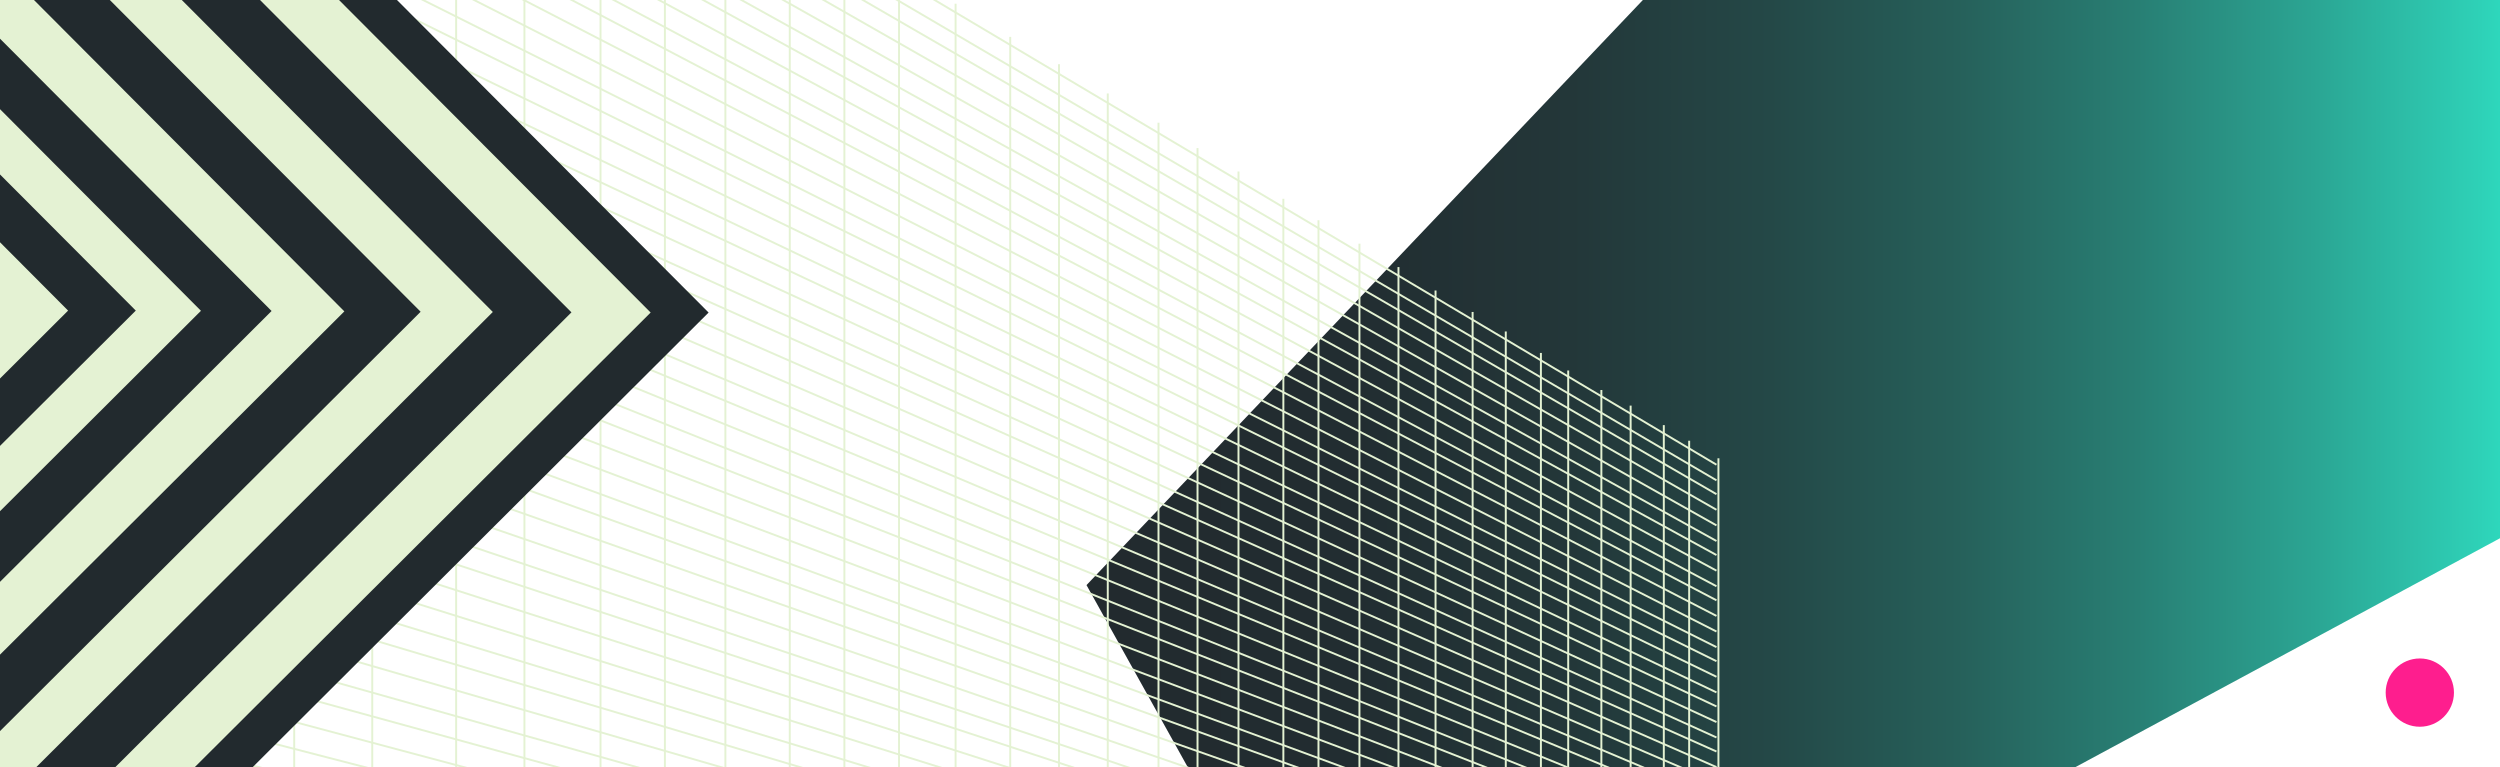 <?xml version="1.0" encoding="utf-8"?>
<!-- Generator: Adobe Illustrator 18.0.0, SVG Export Plug-In . SVG Version: 6.00 Build 0)  -->
<!DOCTYPE svg PUBLIC "-//W3C//DTD SVG 1.1//EN" "http://www.w3.org/Graphics/SVG/1.1/DTD/svg11.dtd">
<svg version="1.1" xmlns="http://www.w3.org/2000/svg" xmlns:xlink="http://www.w3.org/1999/xlink" x="0px" y="0px"
	 viewBox="0 0 1281.4 393.2" enable-background="new 0 0 1281.4 393.2" xml:space="preserve">
<g id="Layer_2">
</g>
<g id="Layer_1">
	<linearGradient id="SVGID_1_" gradientUnits="userSpaceOnUse" x1="556.916" y1="47.87" x2="1333.322" y2="47.87">
		<stop  offset="0" style="stop-color:#222A2E"/>
		<stop  offset="0.177" style="stop-color:#222D31"/>
		<stop  offset="0.32" style="stop-color:#233739"/>
		<stop  offset="0.451" style="stop-color:#244847"/>
		<stop  offset="0.575" style="stop-color:#26605A"/>
		<stop  offset="0.694" style="stop-color:#287F74"/>
		<stop  offset="0.81" style="stop-color:#2BA593"/>
		<stop  offset="0.92" style="stop-color:#2ED1B7"/>
		<stop  offset="1" style="stop-color:#31F6D5"/>
	</linearGradient>
	<polygon fill="url(#SVGID_1_)" points="1304.3,-486.1 1333.3,247.9 713.7,581.9 556.9,299.9 	"/>
	<g>
		<g>
			<line fill="none" stroke="#E4F2D3" stroke-miterlimit="10" x1="108.8" y1="-226.1" x2="108.8" y2="455.9"/>
			<line fill="none" stroke="#E4F2D3" stroke-miterlimit="10" x1="150.8" y1="-201.1" x2="150.8" y2="464.9"/>
			<line fill="none" stroke="#E4F2D3" stroke-miterlimit="10" x1="233.8" y1="-152.1" x2="233.8" y2="481.9"/>
			<line fill="none" stroke="#E4F2D3" stroke-miterlimit="10" x1="307.8" y1="-108.1" x2="307.8" y2="497.9"/>
			<line fill="none" stroke="#E4F2D3" stroke-miterlimit="10" x1="190.8" y1="-178.1" x2="190.8" y2="473.9"/>
			<line fill="none" stroke="#E4F2D3" stroke-miterlimit="10" x1="268.8" y1="-130.1" x2="268.8" y2="489.9"/>
			<line fill="none" stroke="#E4F2D3" stroke-miterlimit="10" x1="404.8" y1="-50.1" x2="404.8" y2="517.9"/>
			<line fill="none" stroke="#E4F2D3" stroke-miterlimit="10" x1="489.8" y1="1.9" x2="489.8" y2="536.9"/>
			<line fill="none" stroke="#E4F2D3" stroke-miterlimit="10" x1="371.8" y1="-69.1" x2="371.8" y2="510.9"/>
			<line fill="none" stroke="#E4F2D3" stroke-miterlimit="10" x1="460.8" y1="-15.1" x2="460.8" y2="530.9"/>
			<line fill="none" stroke="#E4F2D3" stroke-miterlimit="10" x1="593.8" y1="62.9" x2="593.8" y2="557.9"/>
			<line fill="none" stroke="#E4F2D3" stroke-miterlimit="10" x1="675.8" y1="112.9" x2="675.8" y2="575.9"/>
			<line fill="none" stroke="#E4F2D3" stroke-miterlimit="10" x1="567.8" y1="47.9" x2="567.8" y2="552.9"/>
			<line fill="none" stroke="#E4F2D3" stroke-miterlimit="10" x1="657.8" y1="101.9" x2="657.8" y2="571.9"/>
			<line fill="none" stroke="#E4F2D3" stroke-miterlimit="10" x1="735.8" y1="148.9" x2="735.8" y2="588.9"/>
			<line fill="none" stroke="#E4F2D3" stroke-miterlimit="10" x1="789.8" y1="180.9" x2="789.8" y2="599.9"/>
			<line fill="none" stroke="#E4F2D3" stroke-miterlimit="10" x1="340.8" y1="-89.1" x2="340.8" y2="503.9"/>
			<line fill="none" stroke="#E4F2D3" stroke-miterlimit="10" x1="432.8" y1="-33.1" x2="432.8" y2="523.9"/>
			<line fill="none" stroke="#E4F2D3" stroke-miterlimit="10" x1="542.8" y1="32.9" x2="542.8" y2="547.9"/>
			<line fill="none" stroke="#E4F2D3" stroke-miterlimit="10" x1="634.8" y1="87.9" x2="634.8" y2="566.9"/>
			<line fill="none" stroke="#E4F2D3" stroke-miterlimit="10" x1="517.8" y1="18.9" x2="517.8" y2="541.9"/>
			<line fill="none" stroke="#E4F2D3" stroke-miterlimit="10" x1="613.8" y1="75.9" x2="613.8" y2="562.9"/>
			<line fill="none" stroke="#E4F2D3" stroke-miterlimit="10" x1="716.8" y1="136.9" x2="716.8" y2="584.9"/>
			<line fill="none" stroke="#E4F2D3" stroke-miterlimit="10" x1="771.8" y1="169.9" x2="771.8" y2="595.9"/>
			<line fill="none" stroke="#E4F2D3" stroke-miterlimit="10" x1="696.8" y1="124.9" x2="696.8" y2="579.9"/>
			<line fill="none" stroke="#E4F2D3" stroke-miterlimit="10" x1="754.8" y1="159.9" x2="754.8" y2="592.9"/>
			<line fill="none" stroke="#E4F2D3" stroke-miterlimit="10" x1="820.8" y1="199.9" x2="820.8" y2="605.9"/>
			<line fill="none" stroke="#E4F2D3" stroke-miterlimit="10" x1="852.8" y1="217.9" x2="852.8" y2="612.9"/>
			<line fill="none" stroke="#E4F2D3" stroke-miterlimit="10" x1="803.8" y1="189.9" x2="803.8" y2="602.9"/>
			<line fill="none" stroke="#E4F2D3" stroke-miterlimit="10" x1="835.8" y1="207.9" x2="835.8" y2="609.9"/>
			<line fill="none" stroke="#E4F2D3" stroke-miterlimit="10" x1="880.8" y1="234.9" x2="880.8" y2="618.9"/>
			<line fill="none" stroke="#E4F2D3" stroke-miterlimit="10" x1="865.8" y1="225.9" x2="865.8" y2="615.9"/>
		</g>
		<g>
			<line fill="none" stroke="#E4F2D3" stroke-miterlimit="10" x1="879.8" y1="486.8" x2="78.3" y2="210.7"/>
			<line fill="none" stroke="#E4F2D3" stroke-miterlimit="10" x1="879.8" y1="494.8" x2="78.3" y2="225.1"/>
			<line fill="none" stroke="#E4F2D3" stroke-miterlimit="10" x1="879.8" y1="509.9" x2="78.3" y2="252.6"/>
			<line fill="none" stroke="#E4F2D3" stroke-miterlimit="10" x1="879.8" y1="525.9" x2="78.3" y2="281.4"/>
			<line fill="none" stroke="#E4F2D3" stroke-miterlimit="10" x1="879.8" y1="501.9" x2="78.3" y2="238.1"/>
			<line fill="none" stroke="#E4F2D3" stroke-miterlimit="10" x1="879.8" y1="517.9" x2="78.3" y2="267"/>
			<line fill="none" stroke="#E4F2D3" stroke-miterlimit="10" x1="879.8" y1="549.1" x2="78.3" y2="323.3"/>
			<line fill="none" stroke="#E4F2D3" stroke-miterlimit="10" x1="879.8" y1="572.3" x2="78.3" y2="365.1"/>
			<line fill="none" stroke="#E4F2D3" stroke-miterlimit="10" x1="879.8" y1="541.1" x2="78.3" y2="308.8"/>
			<line fill="none" stroke="#E4F2D3" stroke-miterlimit="10" x1="879.8" y1="564.3" x2="78.3" y2="350.7"/>
			<line fill="none" stroke="#E4F2D3" stroke-miterlimit="10" x1="879.8" y1="533.1" x2="78.3" y2="294.4"/>
			<line fill="none" stroke="#E4F2D3" stroke-miterlimit="10" x1="879.8" y1="556.3" x2="78.3" y2="336.3"/>
			<line fill="none" stroke="#E4F2D3" stroke-miterlimit="10" x1="879.8" y1="587.5" x2="78.3" y2="392.6"/>
			<line fill="none" stroke="#E4F2D3" stroke-miterlimit="10" x1="879.8" y1="580.3" x2="78.3" y2="379.6"/>
			<g>
				<line fill="none" stroke="#E4F2D3" stroke-miterlimit="10" x1="879.8" y1="238.2" x2="78.3" y2="-238.2"/>
				<line fill="none" stroke="#E4F2D3" stroke-miterlimit="10" x1="879.8" y1="246.2" x2="78.3" y2="-223.7"/>
				<line fill="none" stroke="#E4F2D3" stroke-miterlimit="10" x1="879.8" y1="261.3" x2="78.3" y2="-196.3"/>
				<line fill="none" stroke="#E4F2D3" stroke-miterlimit="10" x1="879.8" y1="277.3" x2="78.3" y2="-167.4"/>
				<line fill="none" stroke="#E4F2D3" stroke-miterlimit="10" x1="879.8" y1="253.3" x2="78.3" y2="-210.7"/>
				<line fill="none" stroke="#E4F2D3" stroke-miterlimit="10" x1="879.8" y1="269.3" x2="78.3" y2="-181.9"/>
				<line fill="none" stroke="#E4F2D3" stroke-miterlimit="10" x1="879.8" y1="300.5" x2="78.3" y2="-125.6"/>
				<line fill="none" stroke="#E4F2D3" stroke-miterlimit="10" x1="879.8" y1="323.7" x2="78.3" y2="-83.7"/>
				<line fill="none" stroke="#E4F2D3" stroke-miterlimit="10" x1="879.8" y1="292.5" x2="78.3" y2="-140"/>
				<line fill="none" stroke="#E4F2D3" stroke-miterlimit="10" x1="879.8" y1="315.7" x2="78.3" y2="-98.2"/>
				<line fill="none" stroke="#E4F2D3" stroke-miterlimit="10" x1="879.8" y1="354.9" x2="78.3" y2="-27.4"/>
				<line fill="none" stroke="#E4F2D3" stroke-miterlimit="10" x1="879.8" y1="385.2" x2="83" y2="29.5"/>
				<line fill="none" stroke="#E4F2D3" stroke-miterlimit="10" x1="879.8" y1="346.9" x2="78.3" y2="-41.9"/>
				<line fill="none" stroke="#E4F2D3" stroke-miterlimit="10" x1="879.8" y1="378" x2="83" y2="16.5"/>
				<line fill="none" stroke="#E4F2D3" stroke-miterlimit="10" x1="879.8" y1="409.2" x2="83" y2="72.7"/>
				<line fill="none" stroke="#E4F2D3" stroke-miterlimit="10" x1="879.8" y1="432.4" x2="83" y2="114.4"/>
				<line fill="none" stroke="#E4F2D3" stroke-miterlimit="10" x1="879.8" y1="284.5" x2="78.3" y2="-154.5"/>
				<line fill="none" stroke="#E4F2D3" stroke-miterlimit="10" x1="879.8" y1="307.7" x2="78.3" y2="-112.6"/>
				<line fill="none" stroke="#E4F2D3" stroke-miterlimit="10" x1="879.8" y1="338.9" x2="78.3" y2="-56.3"/>
				<line fill="none" stroke="#E4F2D3" stroke-miterlimit="10" x1="879.8" y1="370.1" x2="83" y2="2.2"/>
				<line fill="none" stroke="#E4F2D3" stroke-miterlimit="10" x1="879.8" y1="331.7" x2="78.3" y2="-69.3"/>
				<line fill="none" stroke="#E4F2D3" stroke-miterlimit="10" x1="879.8" y1="362.1" x2="83" y2="-12.2"/>
				<line fill="none" stroke="#E4F2D3" stroke-miterlimit="10" x1="879.8" y1="401.2" x2="83" y2="58.3"/>
				<line fill="none" stroke="#E4F2D3" stroke-miterlimit="10" x1="879.8" y1="424.4" x2="83" y2="100"/>
				<line fill="none" stroke="#E4F2D3" stroke-miterlimit="10" x1="879.8" y1="393.2" x2="83" y2="43.9"/>
				<line fill="none" stroke="#E4F2D3" stroke-miterlimit="10" x1="879.8" y1="416.4" x2="83" y2="85.6"/>
				<line fill="none" stroke="#E4F2D3" stroke-miterlimit="10" x1="879.8" y1="447.6" x2="83" y2="141.8"/>
				<line fill="none" stroke="#E4F2D3" stroke-miterlimit="10" x1="879.8" y1="463.6" x2="83" y2="170.6"/>
				<line fill="none" stroke="#E4F2D3" stroke-miterlimit="10" x1="879.8" y1="439.6" x2="83" y2="127.4"/>
				<line fill="none" stroke="#E4F2D3" stroke-miterlimit="10" x1="879.8" y1="455.6" x2="83" y2="156.2"/>
				<line fill="none" stroke="#E4F2D3" stroke-miterlimit="10" x1="879.8" y1="478.8" x2="83" y2="197.9"/>
				<line fill="none" stroke="#E4F2D3" stroke-miterlimit="10" x1="879.8" y1="470.8" x2="83" y2="183.5"/>
			</g>
		</g>
	</g>
	<g>
		<g>
			<path fill="#222A2E" d="M-47.1,569.3l1.4-1.4c0-0.7,0-0.8,0-1.7c0,0.9,0,1,0,1.7l408.9-407.7l-409-410.2 M-43.7,540.2
				c0-1-1-1-1-2C-44.7,539.2-43.7,539.2-43.7,540.2z M-43.7,500.2c-1-1-2,1-2-1C-45.7,501.2-44.7,499.2-43.7,500.2z M-44.6,421.2
				c-2,0,0-1-1-2C-44.5,420.2-46.6,421.2-44.6,421.2z M-45.4,348.2c0-1,0-2,0-3C-45.4,346.2-45.4,347.2-45.4,348.2z M-43.4,307.2
				c0-2-3,0-2-2C-46.4,307.2-43.4,305.2-43.4,307.2z"/>
			<path fill="#222A2E" d="M361.8,161.8"/>
		</g>
		<g>
			<path fill="#E4F2D3" d="M-46.7,539.3l380.2-379.1L-45.6-220 M-43.7,500.2c-1-1-2,1-2-1C-45.7,501.2-44.7,499.2-43.7,500.2z
				 M-44.6,421.2c-2,0,0-1-1-2C-44.5,420.2-46.6,421.2-44.6,421.2z M-45.4,348.2c0-1,0-2,0-3C-45.4,346.2-45.4,347.2-45.4,348.2z
				 M-43.4,307.2c0-2-3,0-2-2C-46.4,307.2-43.4,305.2-43.4,307.2z"/>
			<path fill="#E4F2D3" d="M332.8,161.8"/>
		</g>
		<g>
			<path fill="#222A2E" d="M-47.6,499.6l340.5-339.5L-46.6-180.4 M-44.6,421.2c-2,0,0-1-1-2C-44.5,420.2-46.6,421.2-44.6,421.2z
				 M-45.4,348.2c0-1,0-2,0-3C-45.4,346.2-45.4,347.2-45.4,348.2z M-43.4,307.2c0-2-3,0-2-2C-46.4,307.2-43.4,305.2-43.4,307.2z"/>
			<path fill="#222A2E" d="M293.8,161.7"/>
		</g>
		<g>
			<path fill="#E4F2D3" d="M-48.3,459.9l300.9-300l-300-300.9 M-44.6,421.2c-2,0,0-1-1-2C-44.5,420.2-46.6,421.2-44.6,421.2z
				 M-45.4,348.2c0-1,0-2,0-3C-45.4,346.2-45.4,347.2-45.4,348.2z M-43.4,307.2c0-2-3,0-2-2C-46.4,307.2-43.4,305.2-43.4,307.2z"/>
			<path fill="#E4F2D3" d="M254.8,161.7"/>
		</g>
		<g>
			<path fill="#222A2E" d="M-47.4,422l2.1-2.1c0-0.2-0.1-0.4-0.3-0.6c0.2,0.2,0.3,0.4,0.3,0.6l260.9-260.1l-262.2-263 M-45.4,348.2
				c0-1,0-2,0-3C-45.4,346.2-45.4,347.2-45.4,348.2z M-43.4,307.2c0-2-3,0-2-2C-46.4,307.2-43.4,305.2-43.4,307.2z"/>
			<path fill="#222A2E" d="M215.8,161.6"/>
		</g>
		<g>
			<path fill="#E4F2D3" d="M-47.5,382.9l224-223.3l-223.3-224 M-45.4,348.2c0-1,0-2,0-3C-45.4,346.2-45.4,347.2-45.4,348.2z
				 M-43.4,307.2c0-2-3,0-2-2C-46.4,307.2-43.4,305.2-43.4,307.2z"/>
			<path fill="#E4F2D3" d="M177.8,161.6"/>
		</g>
		<g>
			<path fill="#222A2E" d="M-46.7,344.8l185.9-185.4L-46.2-26.5 M-43.4,307.2c0-2-3,0-2-2C-46.4,307.2-43.4,305.2-43.4,307.2z"/>
			<path fill="#222A2E" d="M138.8,161.5"/>
		</g>
		<g>
			<path fill="#E4F2D3" d="M-45.4,307.3l1-1c-0.8-0.1-1.6,0.2-1-1c-0.6,1.2,0.3,1,1,1l147.4-147L-45,10.8"/>
			<path fill="#E4F2D3" d="M103.8,161.5"/>
		</g>
		<g>
			<polyline fill="#222A2E" points="-44.5,44.8 69.6,159.2 -44.9,273.3 			"/>
			<path fill="#222A2E" d="M68.8,161.4"/>
		</g>
		<g>
			<polyline fill="#E4F2D3" points="-46.3,77.7 34.9,159.2 -46.5,240.4 			"/>
			<path fill="#E4F2D3" d="M34.8,161.4"/>
		</g>
	</g>
	<circle fill="#FE1E8E" cx="1240.3" cy="355" r="17.5"/>
</g>
<g id="divs" display="none">
</g>
<g id="cards">
</g>
</svg>
